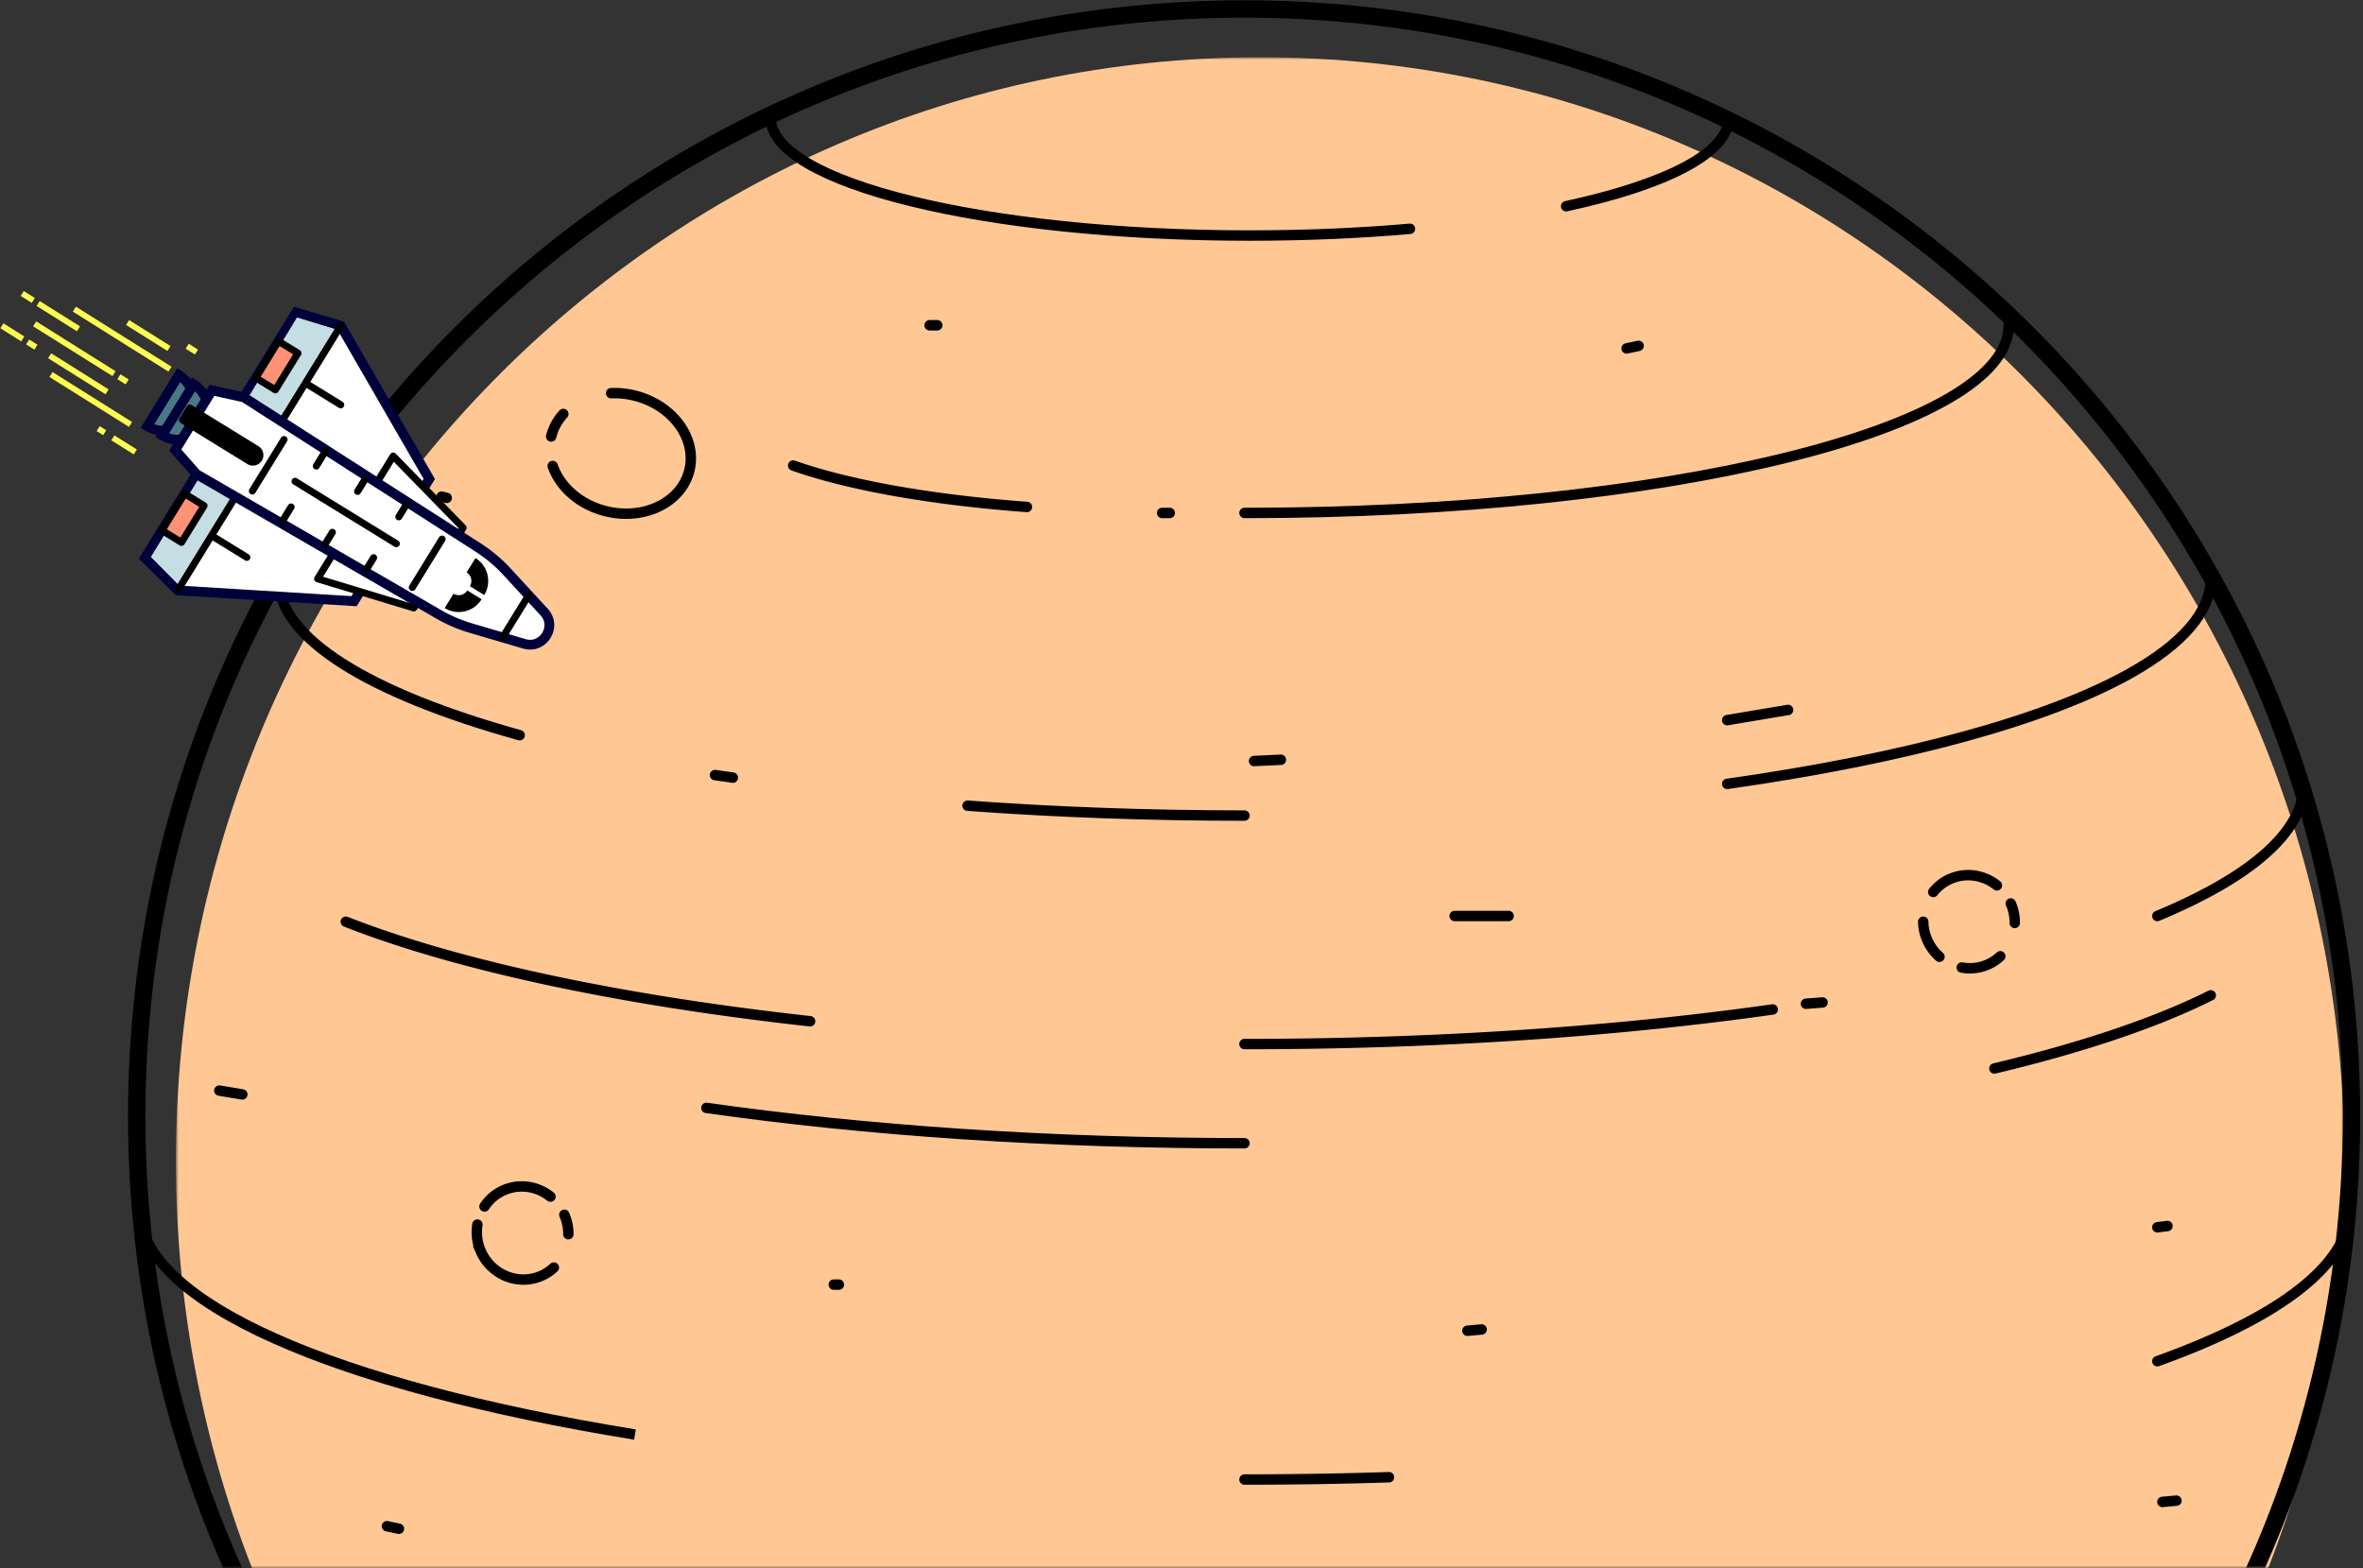 <svg xmlns="http://www.w3.org/2000/svg" xmlns:xlink="http://www.w3.org/1999/xlink" width="681" height="452" viewBox="0 0 681 452">
    <rect x="0" y="0" width="681" height="452" fill="#333333" stroke="none"/>
    <defs>
        <path id="a" d="M625.637 436.296H.686V.795h624.95z"/>
        <path id="c" d="M0 465.296h665V0H0v465.296z"/>
    </defs>
    <g fill="none" fill-rule="evenodd">
        <g transform="translate(50 15.705)">
            <mask id="b" fill="#fff">
                <use xlink:href="#a"/>
            </mask>
            <path fill="#FFC793" d="M625.637 318.897C625.637 143.214 485.737.796 313.16.796 140.586.795.686 143.215.686 318.897.686 494.58 140.586 637 313.16 637c172.576 0 312.476-142.42 312.476-318.103" mask="url(#b)"/>
        </g>
        <path stroke="#000" stroke-linecap="round" stroke-width="3" d="M498.203 33.98c0 10.141-18.126 19.242-46.855 25.456M406.344 65.942c-14.441 1.26-29.987 1.944-46.186 1.944-76.241 0-138.045-15.18-138.045-33.906M578.91 93.744c0 29.878-98.612 54.099-220.258 54.099M637.133 166.658c0 9.725-8.263 18.975-23.157 27.352-23.903 13.44-64.884 24.63-116.208 31.914M149.765 211.893c-43.313-12.057-69.593-27.892-69.593-45.235M358.652 235.057c-27.734 0-54.522-.996-79.803-2.85M358.652 329.495c-56.493 0-109.458-3.71-155.074-10.194M637.133 286.867c-15.785 7.894-36.97 15.02-62.372 21.083"/>
        <path stroke="#000" stroke-width="3" d="M182.99 413.453C96.851 399.446 40.046 375.43 40.046 348.158"/>
        <path stroke="#000" stroke-linecap="round" stroke-width="3" d="M400.3 425.748c-13.631.438-27.532.663-41.647.663M677.258 348.157c0 16.381-20.493 31.586-55.525 44.154M233.462 294.335c-55.316-6.116-101.88-16.161-133.797-28.687M295.959 146.116c-27.75-2.068-51.195-6.255-67.368-11.944M510.894 290.935c-34.52 4.887-73.294 8.163-114.626 9.41-12.326.372-24.88.564-37.615.564M663.957 225.922c0 13.898-15.396 26.914-42.226 38.074M158.846 125.8c.605-2.473 1.824-4.663 3.494-6.49M176.13 113.319a24.073 24.073 0 0 1 6.71.684c9.405 2.302 15.95 9.692 16.238 17.544a14.569 14.569 0 0 1-2.42 8.597c-1.173 1.775-2.722 3.3-4.546 4.523-4.614 3.096-10.981 4.263-17.437 2.683-7.577-1.856-13.298-7.013-15.386-13.053M162.64 350.111c.8 1.831 1.17 3.74 1.154 5.606M139.634 347.708a12.835 12.835 0 0 1 5.58-4.687c4.58-2 9.709-1.115 13.43 1.86M159.622 365.328a12.842 12.842 0 0 1-3.63 2.383c-6.647 2.902-14.449-.272-17.426-7.09a13.658 13.658 0 0 1-.978-7.678M579.487 260.394a13.723 13.723 0 0 1 1.154 5.606M557.144 257.08a12.818 12.818 0 0 1 4.917-3.776c4.58-2 9.71-1.114 13.43 1.86M558.948 275.747a13.706 13.706 0 0 1-3.535-4.844 13.723 13.723 0 0 1-1.152-5.255M576.47 275.61a12.842 12.842 0 0 1-3.63 2.383 12.841 12.841 0 0 1-7.481.862M206.054 223.383l5.154.736M334.91 147.842h2.21M520.464 289.284l4.786-.368M515.31 204.606l-17.542 2.945M361.418 219.333l7.731-.368M419.22 263.995h15.554M63.208 314.319l6.626 1.104M422.901 383.533l4.095-.368M624.653 353.344l-2.922.368M472.234 99.68l-3.453.737M267.905 93.744h2.21M127.268 143.124l1.473.368M240.293 370.234h1.473M627.23 432.498l-4.038.368M111.519 439.862l3.449.736"/>
        <g transform="translate(24 -13.295)">
            <mask id="d" fill="#fff">
                <use xlink:href="#c"/>
            </mask>
            <path stroke="#000" stroke-width="5" d="M653.69 335.032c0-176.26-142.888-319.147-319.147-319.147-176.26 0-319.147 142.887-319.147 319.147s142.887 319.146 319.147 319.146S653.69 511.292 653.69 335.032z" mask="url(#d)"/>
        </g>
        <g>
            <path fill="#FFF" d="M122.112 140.645l1.598-2.596-25.513-44.17-12.857-3.813-43.543 70.728 9.466 9.367 50.766 3.104 1.7-2.762"/>
            <path stroke="#00003A" stroke-width="2.815" d="M122.112 140.645l1.598-2.596-25.513-44.17-12.857-3.813-43.543 70.728 9.466 9.367 50.766 3.104 1.7-2.762"/>
            <path fill="#C5DEE4" d="M43.526 160.47l8.047 8.235 46.309-73.343-12.294-3.86z"/>
            <path fill="#4B7983" d="M51.54 108.097a8.648 8.648 0 0 1 2.83 11.898 8.648 8.648 0 0 1-11.898 2.832l9.068-14.73z"/>
            <path stroke="#00003A" stroke-width="2.8" d="M51.54 108.097a8.648 8.648 0 0 1 2.83 11.898 8.648 8.648 0 0 1-11.898 2.832l9.068-14.73z"/>
            <path stroke="#000" stroke-linecap="round" stroke-linejoin="round" stroke-width="2.032" d="M98.197 93.88l-46.646 75.767"/>
            <path fill="#FFF" d="M108.612 139.09l4.706-7.643 20.143 20.663-14.218 23.093-27.697-8.392 4.515-7.334"/>
            <path stroke="#000" stroke-linejoin="round" stroke-width="2.032" d="M108.612 139.09l4.706-7.643 20.143 20.663-14.218 23.093-27.697-8.392 4.515-7.334"/>
            <path fill="#4B7983" d="M55.809 110.726a8.648 8.648 0 0 1-9.068 14.728l9.068-14.728z"/>
            <path stroke="#00003A" stroke-width="2.8" d="M55.809 110.726a8.648 8.648 0 0 1-9.068 14.728l9.068-14.728z"/>
            <path fill="#FFF" d="M61.09 112.51l9.193 2.014 67.48 43.25a42.653 42.653 0 0 1 8.36 7.017l10.69 11.61c3.843 4.174-.252 10.758-5.695 9.158l-15.417-4.534a42.644 42.644 0 0 1-9.327-4.004L56.65 136.668l-6.142-6.972L61.09 112.51z"/>
            <path stroke="#00003A" stroke-width="2.815" d="M61.09 112.51l9.193 2.014 67.48 43.25a42.653 42.653 0 0 1 8.36 7.017l10.69 11.61c3.843 4.174-.252 10.758-5.695 9.158l-15.417-4.534a42.644 42.644 0 0 1-9.327-4.004L56.65 136.668l-6.142-6.972L61.09 112.51z"/>
            <path stroke="#000" stroke-linecap="round" stroke-linejoin="round" stroke-width="2.032" d="M144.863 183.72l7.489-12.164"/>
            <path fill="#FF9274" d="M79.36 112.364l6.512-10.576-5.619-3.459-6.511 10.576z"/>
            <path stroke="#000" stroke-linecap="round" stroke-linejoin="round" stroke-width="2.032" d="M79.36 112.364l6.512-10.576-5.619-3.459-6.511 10.576z"/>
            <path fill="#FF9274" d="M52.299 156.321l6.51-10.576-5.618-3.458-6.511 10.575z"/>
            <path stroke="#000" stroke-linecap="round" stroke-linejoin="round" stroke-width="2.032" d="M52.299 156.321l6.51-10.576-5.618-3.458-6.511 10.575z"/>
            <path fill="#000" d="M52.598 121.04l2.11-3.428 19.227 11.838a2.01 2.01 0 1 1-2.11 3.426L52.598 121.04z"/>
            <path stroke="#000" stroke-linecap="round" stroke-linejoin="round" stroke-width="2.032" d="M52.598 121.04l2.11-3.428 19.227 11.838a2.01 2.01 0 1 1-2.11 3.426L52.598 121.04z"/>
            <path fill="#000" d="M134.477 164.98l2.545-4.134c3.63 2.236 4.766 7.008 2.53 10.638l-4.133-2.545a2.883 2.883 0 0 0-.942-3.96M128.158 175.243l2.544-4.133c1.352.832 3.13.409 3.961-.942l4.133 2.545c-2.235 3.629-7.007 4.765-10.638 2.53"/>
            <path stroke="#000" stroke-linecap="round" stroke-linejoin="round" stroke-width="2.032" d="M88.75 110.852l9.448 5.817M61.688 154.81l9.448 5.816M127.402 155.372l-8.576 13.931M81.859 126.677l-9.127 14.825M114.21 156.688l-29.18-17.965M116.965 145.65l-2.028 3.295M105.078 138.331l-2.029 3.295M93.705 130.176l-2.544 4.132M105.645 164.038l2.028-3.296M93.757 156.719l2.029-3.295M81.355 150.237l2.544-4.132"/>
            <path fill="#FFFF52" d="M31.297 112.219l-.886 1.412-16.538-10.383.886-1.411zM33.301 106.983l-.886 1.411L9.561 94.047l.886-1.412zM49.428 105.685l-.886 1.411L20.99 89.8l.886-1.41zM38.066 121.624l-.886 1.413-22.92-14.389.885-1.412zM49.14 99.736l-.886 1.411-11.927-7.487.886-1.412zM37.09 109.36l-.887 1.413-2.376-1.493.886-1.412zM57.068 100.759l-.885 1.411-2.675-1.679.886-1.412zM7.003 96.968l-.886 1.412-6.013-3.775.886-1.412zM10.029 85.879l-.886 1.412-3.19-2.003.886-1.411zM10.807 99.355l-.887 1.412-2.391-1.501.886-1.412zM23.051 94.054l-.886 1.412-11.611-7.29.886-1.411zM39.434 129.548l-.886 1.41-6.463-4.055.887-1.412zM30.612 124.009l-.886 1.412-1.874-1.177.886-1.412z"/>
        </g>
    </g>
</svg>
